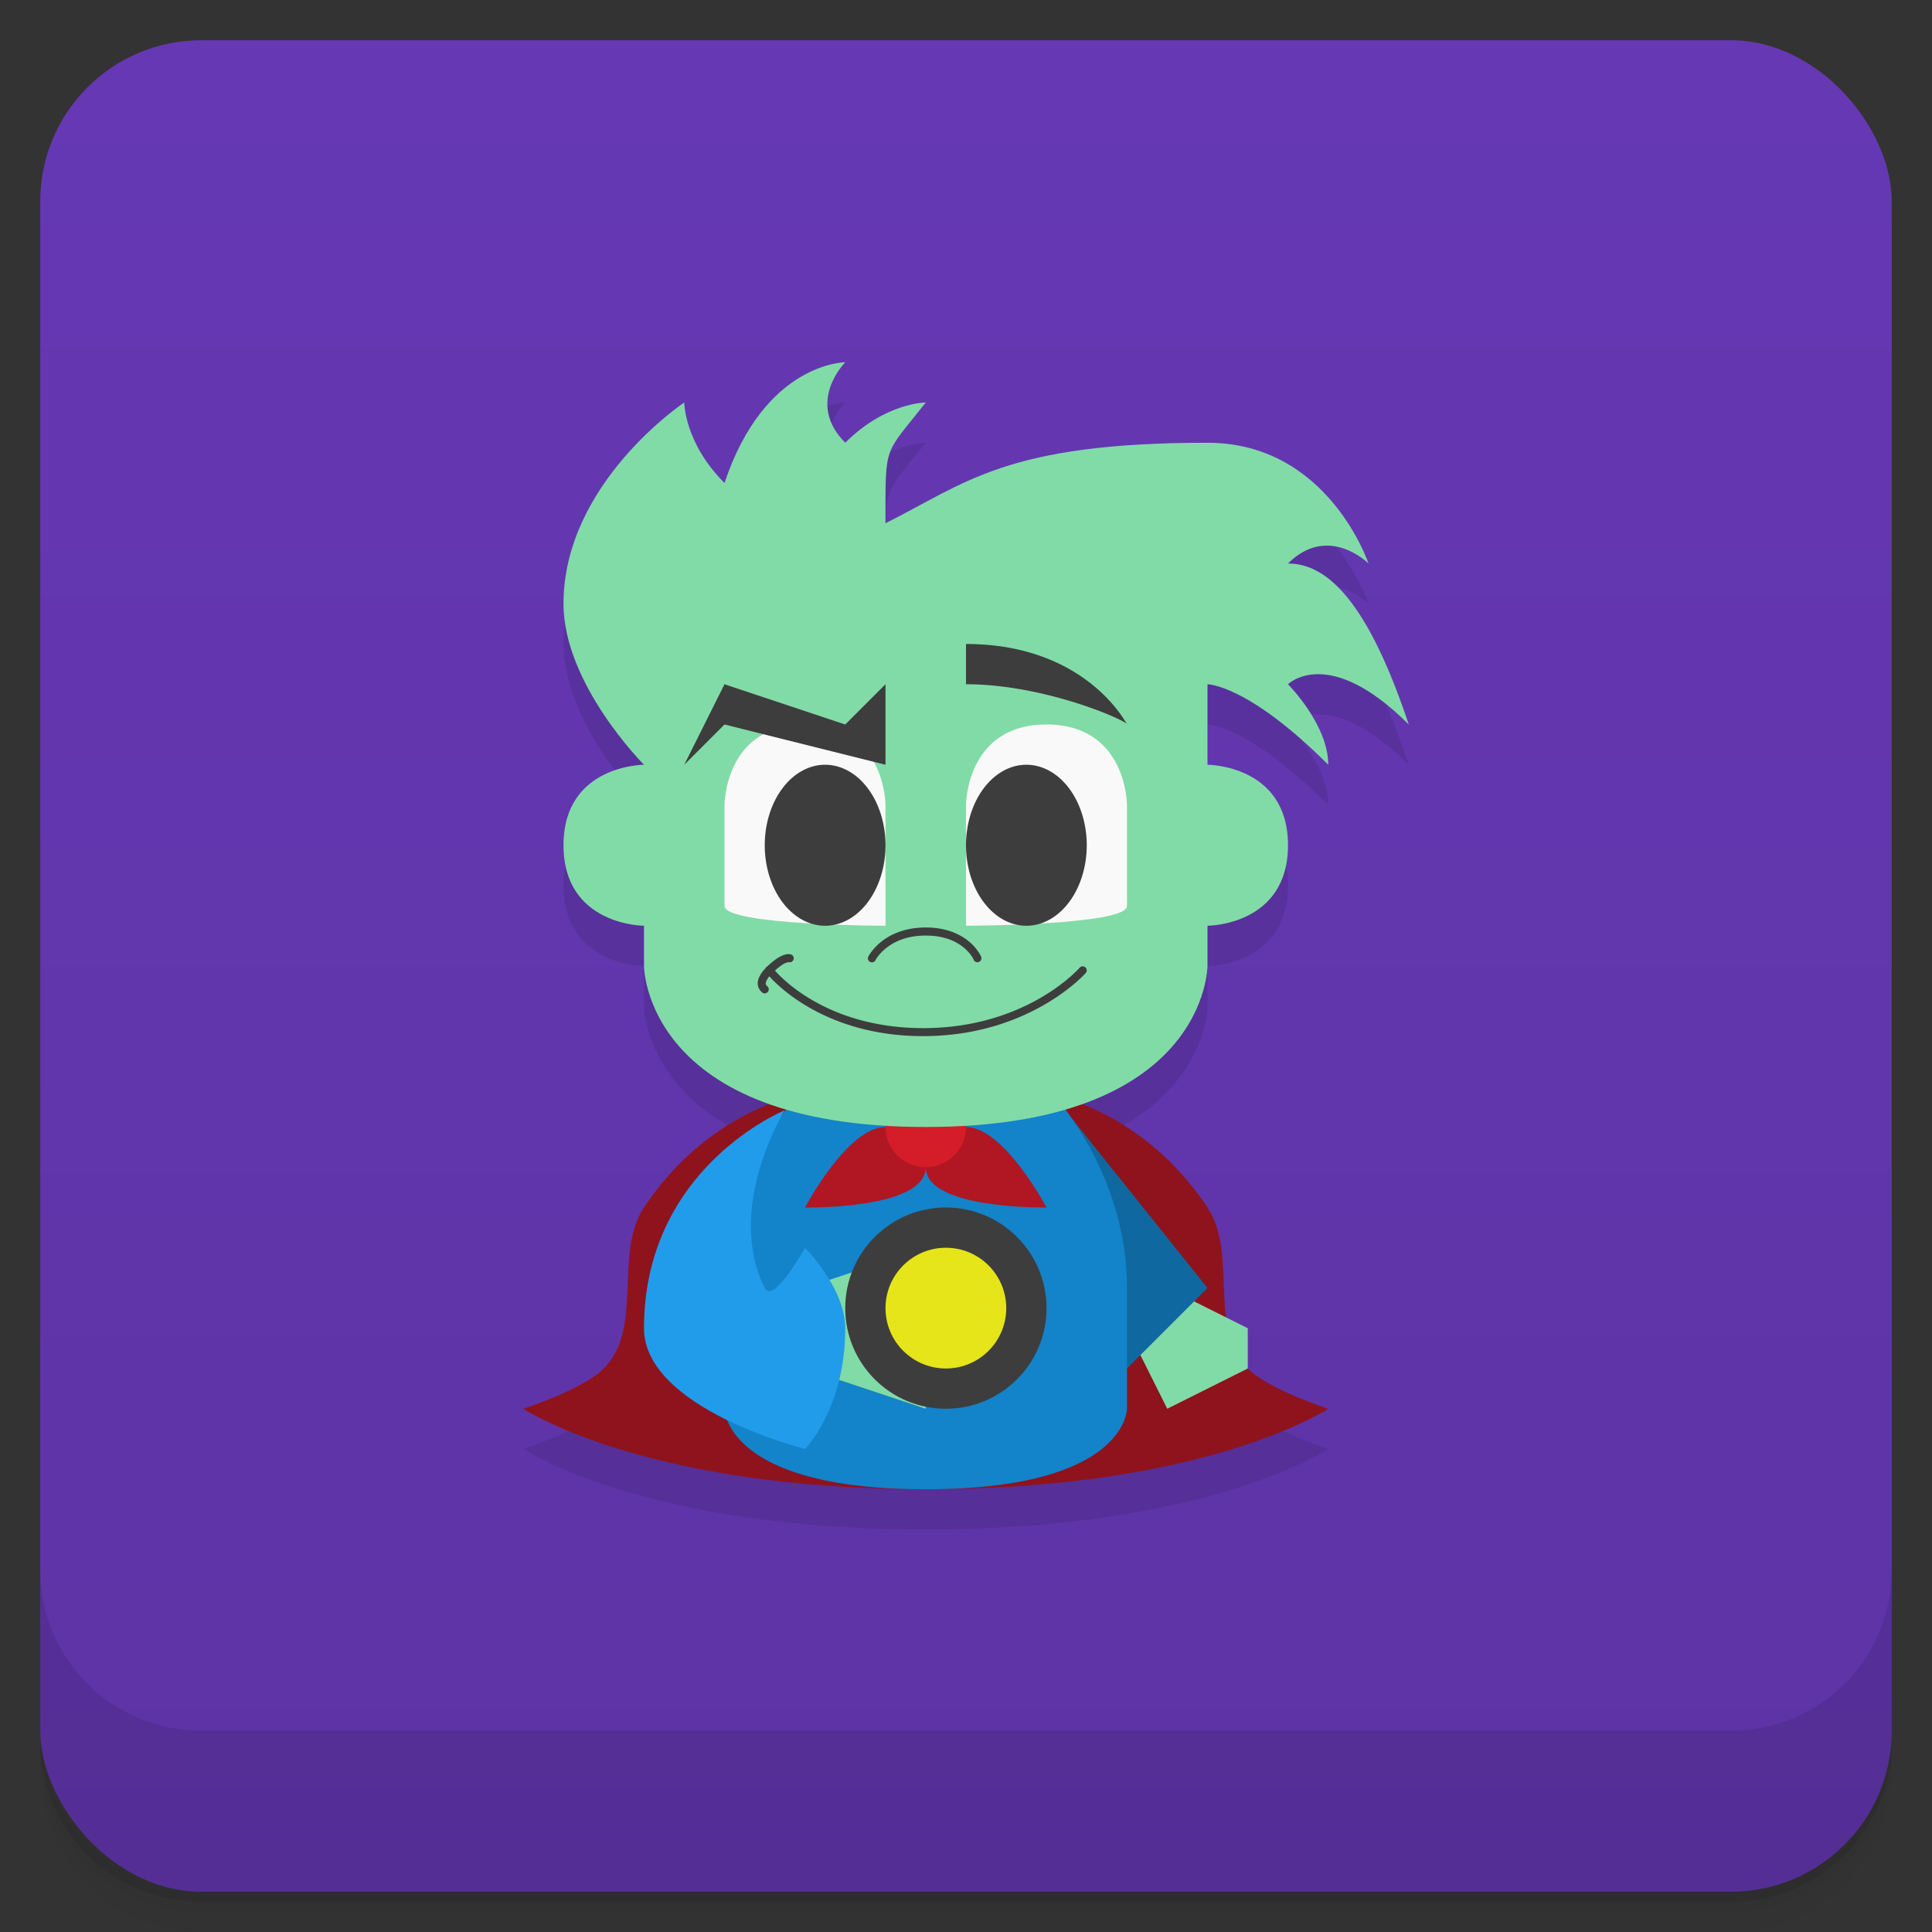 <svg version="1.1" viewBox="0 0 48 48" xmlns="http://www.w3.org/2000/svg">
 <rect x="0" y="0" width="48" height="48" fill="#333333" stroke="none"/>
 <defs>
  <linearGradient id="bg" x2="0" y1="1" y2="47" gradientUnits="userSpaceOnUse">
   <stop style="stop-color:#6638b4" offset="0"/>
   <stop style="stop-color:#5d33a5" offset="1"/>
  </linearGradient>
 </defs>
 <path d="m1 43v0.25c0 2.216 1.784 4 4 4h38c2.216 0 4-1.784 4-4v-0.25c0 2.216-1.784 4-4 4h-38c-2.216 0-4-1.784-4-4zm0 0.5v0.5c0 2.216 1.784 4 4 4h38c2.216 0 4-1.784 4-4v-0.5c0 2.216-1.784 4-4 4h-38c-2.216 0-4-1.784-4-4z" style="opacity:.02"/>
 <path d="m1 43.25v0.25c0 2.216 1.784 4 4 4h38c2.216 0 4-1.784 4-4v-0.25c0 2.216-1.784 4-4 4h-38c-2.216 0-4-1.784-4-4z" style="opacity:.05"/>
 <path d="m1 43v0.25c0 2.216 1.784 4 4 4h38c2.216 0 4-1.784 4-4v-0.25c0 2.216-1.784 4-4 4h-38c-2.216 0-4-1.784-4-4z" style="opacity:.1"/>
 <rect x="1" y="1" width="46" height="46" rx="4" style="fill:url(#bg)"/>
 <path d="m1 39v4c0 2.216 1.784 4 4 4h38c2.216 0 4-1.784 4-4v-4c0 2.216-1.784 4-4 4h-38c-2.216 0-4-1.784-4-4z" style="opacity:.1"/>
 <path d="m21 10s-2 0-3 3c-1-1-1-2-1-2s-3 2-3 5c0 2 2 4 2 4s-2 0-2 2 2 2 2 2v1s0.011 2.327 3.127 3.43c-0.979 0.389-2.166 1.129-3.127 2.57-0.762 1.143 0 3-1 4-0.527 0.527-2 1-2 1s3 2 10 2 10-2 10-2-1.473-0.473-2-1v-1l-0.533-0.266c-0.118-0.923 0.035-1.981-0.467-2.734-0.961-1.442-2.148-2.181-3.127-2.57 3.116-1.103 3.127-3.43 3.127-3.43v-1s2 0 2-2-2-2-2-2v-2s1 0 3 2c0-1-1-2-1-2s1-1 3 1c-1-3-2-4-3-4 1-1 2 0 2 0s-1-3-4-3c-5 0-6 1-8 2 0-2-0.049-1.665 1-3 0 0-1 0-2 1-1-1 0-2 0-2z" style="opacity:.1"/>
 <path d="m21 27s-3 0-5 3c-0.762 1.143 0 3-1 4-0.527 0.527-2 1-2 1s3 2 10 2 10-2 10-2-1.473-0.473-2-1c-1-1-0.238-2.857-1-4-2-3-5-3-5-3h-2z" style="fill:#8f131c"/>
 <path d="m29 32 2 1v1l-2 1-1-2z" style="fill:#81dba7"/>
 <path d="m28 34 2-2-4-5z" style="fill:#0f68a0"/>
 <path d="m20 27s-2 2-2 5v3s0 2 5 2 5-2 5-2v-3c0-3-2-5-2-5z" style="fill:#1383ca"/>
 <path d="m22 28c-0.943 0-2 2-2 2s3 0.054 3-1c0-0.579-0.529-1-1-1zm1 1c0 1.054 3 1 3 1s-1.057-2-2-2c-0.471 0-1 0.421-1 1z" style="fill:#b01722"/>
 <circle cx="23" cy="28" r="1" style="fill:#d51c29"/>
 <path d="m23 28c-7 0-7-4-7-4v-1s-2 0-2-2 2-2 2-2-2-2-2-4c0-3 3-5 3-5s0 1 1 2c1-3 3-3 3-3s-1 1 0 2c1-1 2-1 2-1-1.049 1.335-1 1-1 3 2-1 3-2 8-2 3 0 4 3 4 3s-1-1-2 0c1 0 2 1 3 4-2-2-3-1-3-1s1 1 1 2c-2-2-3-2-3-2v2s2 0 2 2-2 2-2 2v1s0 4-7 4z" style="fill:#81dba7"/>
 <path d="m20 32 3-1v4l-3-1z" style="fill:#81dba7"/>
 <path d="m19.496 27.585s-3.496 1.415-3.496 5.415c0 2 4 3 4 3s1-1 1-3c0-1-1-2-1-2s-0.789 1.422-1 1c-1-2 0.496-4.415 0.496-4.415z" style="fill:#219cea"/>
 <path d="m20 18c-2 0-2 2-2 2v2.508c0 0.483 4 0.492 4 0.492v-3s0-2-2-2zm6 0c-2 0-2 2-2 2v3s4-0.009 4-0.492v-2.508s0-2-2-2z" style="fill:#f9f9f9"/>
 <circle cx="23.5" cy="32.5" r="2.5" style="fill:#3d3d3d"/>
 <circle cx="23.5" cy="32.5" r="1.5" style="fill:#e5e51a"/>
 <path d="m24 16v1c2 0 4.053 0.932 4 1 0 0-1-2-4-2zm-6 1-1 2 1-1 4 1v-2l-1 1zm2.5 2a1.5 2 0 0 0-1.5 2 1.5 2 0 0 0 1.5 2 1.5 2 0 0 0 1.5-2 1.5 2 0 0 0-1.5-2zm5 0a1.5 2 0 0 0-1.5 2 1.5 2 0 0 0 1.5 2 1.5 2 0 0 0 1.5-2 1.5 2 0 0 0-1.5-2zm-2.5 4.043c-0.522 0-0.88 0.175-1.103 0.352-0.224 0.177-0.32 0.363-0.32 0.363a0.1 0.1 0 1 0 0.178 0.09s0.072-0.144 0.266-0.297c0.193-0.153 0.502-0.307 0.98-0.307s0.772 0.154 0.951 0.305 0.238 0.293 0.238 0.293a0.1 0.1 0 1 0 0.184-0.078s-0.082-0.189-0.293-0.367c-0.211-0.178-0.558-0.354-1.08-0.354zm-3.412 0.662c-0.032 3.39e-4 -0.074 0.007-0.125 0.025-0.097 0.035-0.232 0.119-0.406 0.285a0.1 0.1 0 0 0-0.047 0.051c-0.153 0.162-0.202 0.307-0.18 0.418 0.024 0.118 0.115 0.18 0.115 0.18a0.1 0.1 0 1 0 0.109-0.168s-0.022-0.013-0.029-0.051c-6e-3 -0.03 0.016-0.096 0.088-0.189 0.209 0.234 1.449 1.51 3.887 1.486 2.619-0.025 3.975-1.568 3.975-1.568a0.1 0.1 0 0 0-0.152-0.131s-1.281 1.476-3.822 1.5c-2.397 0.023-3.576-1.232-3.748-1.43 0.126-0.111 0.224-0.174 0.277-0.193 0.033-0.012 0.053-0.014 0.061-0.014 0.008-8.3e-5 -0.006-0.004-0.006-0.004a0.1 0.1 0 1 0 0.07-0.188s-0.034-0.01-0.066-0.01z" style="fill:#3d3d3d"/>
</svg>
